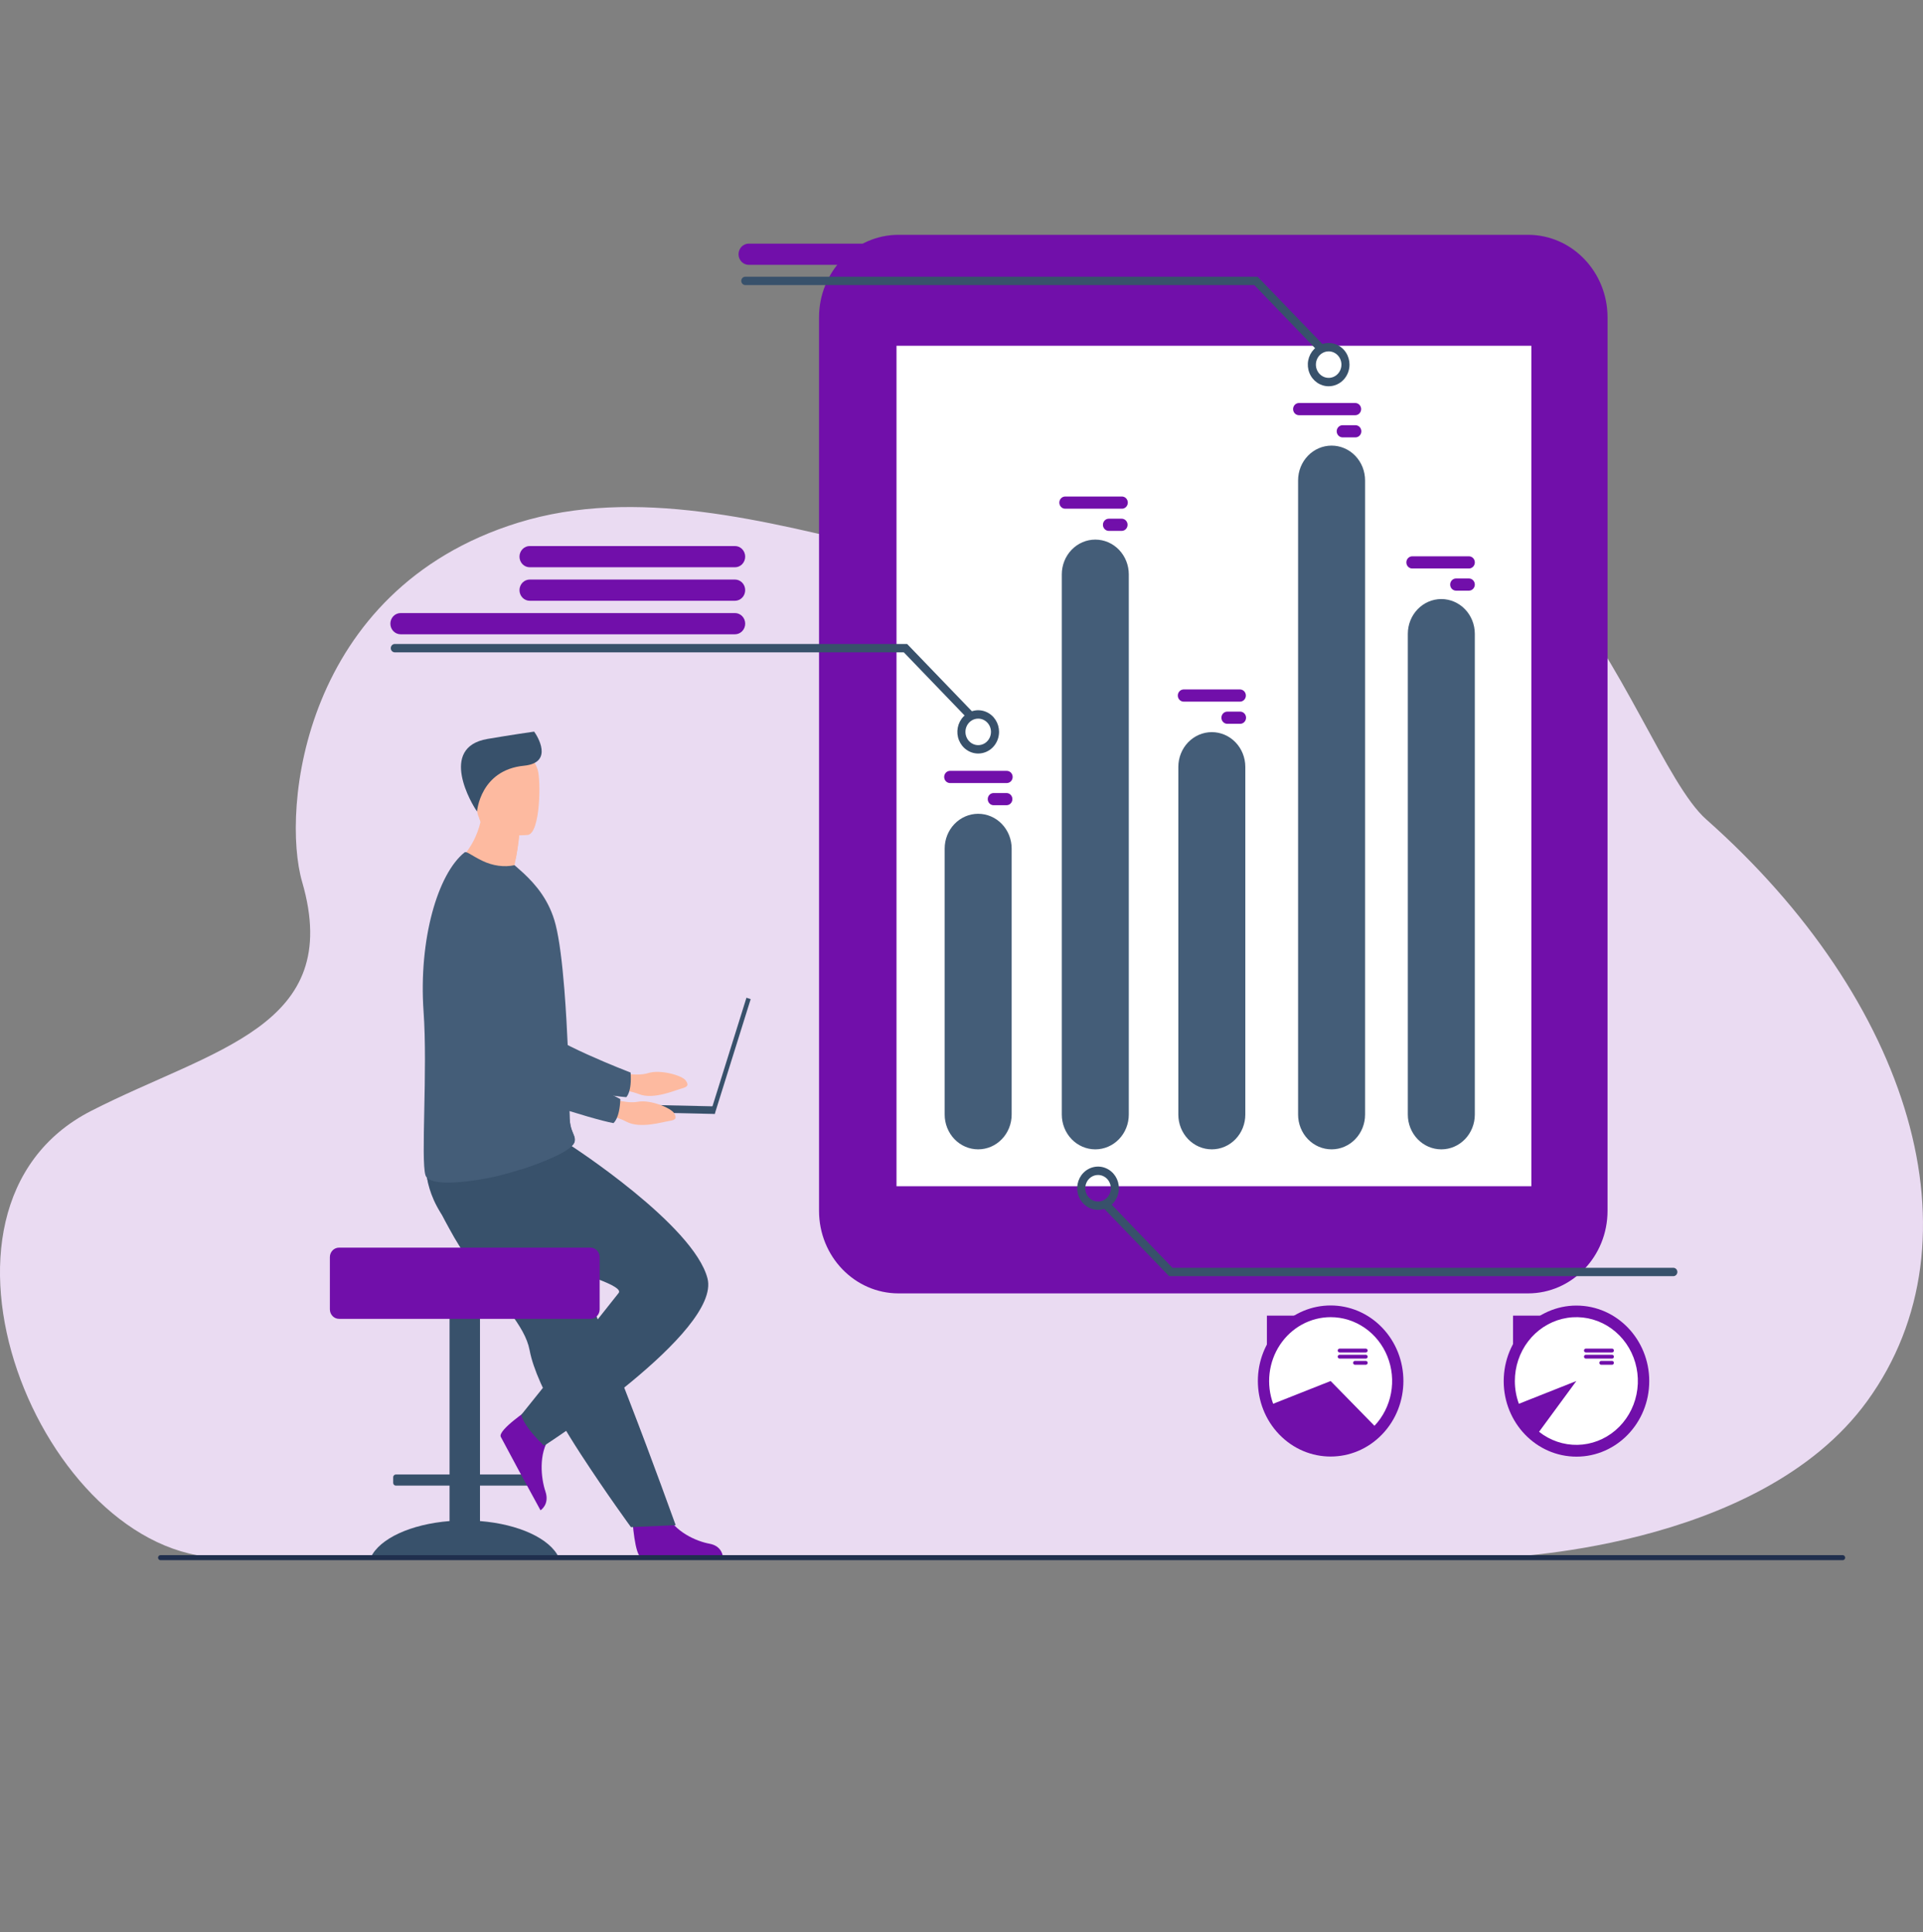 <svg width="205" height="206" viewBox="0 0 205 206" fill="none" xmlns="http://www.w3.org/2000/svg">
<rect x="0" y="0" width="205" height="206" fill="#808080" stroke="none"/>
<g id="Frame" clip-path="url(#clip0_942_505)">
<path id="Vector" d="M181.886 87.355C173.467 79.9 163.318 34.933 128.548 58.353C110.585 70.453 80.295 47.965 55.224 55.732C32.2 62.865 29.981 86.367 32.209 94.026C36.709 109.494 22.704 111.8 9.713 118.442C-10.668 128.868 4.437 165.896 23.689 166.075C42.94 166.253 159.419 166.075 159.419 166.075C159.419 166.075 187.419 165.41 199.049 149.384C211.565 132.133 203.629 106.615 181.886 87.355Z" fill="#EADBF2"/>
<path id="Vector_2" d="M67.413 161.92C67.413 161.92 67.656 166.003 68.417 166.062C68.519 166.07 72.276 166.07 72.276 166.07L77.073 166.041C77.073 166.041 77.042 164.841 75.64 164.587C74.238 164.334 71.891 163.31 71.041 161.386C70.148 159.361 67.413 161.92 67.413 161.92Z" fill="#710FAA"/>
<path id="Vector_3" d="M65.684 114.268C65.684 114.268 67.774 114.825 69.102 114.409C70.431 113.992 72.716 114.677 73.085 115.179C73.455 115.681 73.319 115.882 72.661 116.056C72.004 116.23 69.677 117.26 68.147 116.663C66.616 116.066 64.619 116.045 64.619 116.045L65.684 114.268Z" fill="#FDBAA0"/>
<path id="Vector_4" d="M47.622 95.421C47.622 95.421 49.97 112.749 53.857 114.296C55.775 115.063 64.252 116.797 66.762 116.976C66.762 116.976 67.376 116.458 67.226 114.353C67.226 114.353 58.345 110.966 57.083 109.126C55.206 106.386 58.249 97.932 55.893 95.359C53.536 92.785 49.566 91.675 47.622 95.421Z" fill="#445D78"/>
<path id="Vector_5" d="M47.924 162.172V158.392H42.196C42.121 158.392 42.05 158.361 41.998 158.306C41.945 158.252 41.915 158.178 41.915 158.101V157.499C41.915 157.421 41.945 157.347 41.997 157.292C42.05 157.238 42.121 157.207 42.196 157.207H47.924V135.704C47.924 135.414 48.036 135.135 48.234 134.929C48.432 134.724 48.7 134.608 48.98 134.607H50.113C50.393 134.608 50.661 134.724 50.859 134.929C51.057 135.135 51.169 135.414 51.169 135.704V157.206H56.897C56.972 157.206 57.043 157.237 57.096 157.291C57.149 157.346 57.178 157.42 57.179 157.498V158.103C57.178 158.181 57.148 158.254 57.096 158.309C57.043 158.364 56.972 158.394 56.897 158.394H51.169V162.172C55.313 162.497 58.634 164.048 59.566 166.047H39.527C40.459 164.046 43.78 162.501 47.924 162.172Z" fill="#38516B"/>
<path id="Vector_6" d="M48.414 131.919C49.102 133.108 49.868 134.246 50.707 135.326C53.23 138.631 55.977 141.361 56.455 143.938C56.564 144.499 56.713 145.05 56.899 145.588C57.099 146.179 57.345 146.799 57.631 147.441C58.701 149.852 60.303 152.561 61.901 155.021C64.666 159.273 67.264 162.821 67.264 162.821L72.03 162.61C71.839 162.114 69.76 156.243 66.98 149.069C65.85 146.155 64.65 143.059 63.489 140.071C63.335 139.671 63.18 139.275 63.028 138.881C62.673 137.966 62.325 137.066 61.984 136.19L57.295 124.093C57.295 124.093 46.859 119.984 45.776 122.649C44.883 124.837 45.611 126.985 48.414 131.919Z" fill="#38516B"/>
<path id="Vector_7" d="M56.376 150.256C56.376 150.256 53.062 152.467 53.383 153.186C53.426 153.281 55.258 156.688 55.258 156.688L57.621 161.023C57.621 161.023 58.615 160.409 58.145 159.015C57.675 157.62 57.391 154.995 58.595 153.285C59.861 151.488 56.376 150.256 56.376 150.256Z" fill="#710FAA"/>
<path id="Vector_8" d="M60.862 122.14C60.862 122.14 73.96 130.613 75.423 136.304C76.885 141.996 57.998 154.142 57.998 154.142C57.998 154.142 55.927 152.245 55.562 150.854C55.562 150.854 64.098 140.234 65.95 137.854C67.088 136.392 49.134 132.793 46.938 129.25C44.743 125.708 45.53 122.73 45.53 122.73L60.862 122.14Z" fill="#38516B"/>
<path id="Vector_9" d="M62.95 133.02H36.141C35.602 133.02 35.166 133.473 35.166 134.032V139.599C35.166 140.158 35.602 140.611 36.141 140.611H62.95C63.488 140.611 63.924 140.158 63.924 139.599V134.032C63.924 133.473 63.488 133.02 62.95 133.02Z" fill="#710FAA"/>
<path id="Vector_10" d="M54.805 92.451C55.575 92.944 56.252 93.58 56.801 94.326C53.663 95.169 48.456 92.15 48.456 92.15C48.456 92.15 50.476 90.741 51.224 87.644C51.262 87.488 51.296 87.328 51.327 87.164C51.432 86.605 51.489 86.037 51.499 85.467L52.94 86.807L55.337 89.04C55.337 89.04 55.283 89.965 54.983 91.556C54.933 91.835 54.874 92.134 54.805 92.451Z" fill="#FDBAA0"/>
<path id="Vector_11" d="M45.152 107.821C45.602 114.098 44.845 123.64 45.355 125.294C45.796 126.723 50.975 125.876 52.976 125.4C53.717 125.221 54.61 124.972 55.541 124.675C58.122 123.843 60.942 122.657 61.245 121.775C61.256 121.742 61.266 121.709 61.272 121.674C61.298 121.552 61.296 121.426 61.267 121.305C61.167 120.858 60.778 120.37 60.732 119.258C60.681 118.017 60.689 116.555 60.646 114.983C60.646 114.805 60.641 114.613 60.623 114.437V114.372V114.272C60.579 112.519 60.491 110.675 60.389 108.848C60.324 107.699 60.249 106.563 60.162 105.473C59.936 102.662 59.633 100.161 59.23 98.581C58.574 96.004 57.124 94.323 55.805 93.091L54.851 92.241C53.787 92.483 52.529 92.323 51.39 91.763C50.158 91.155 49.733 90.72 49.518 90.885C46.667 93.163 44.622 100.147 45.152 107.821Z" fill="#445D78"/>
<path id="Vector_12" d="M55.526 124.688C58.107 123.856 60.928 122.67 61.23 121.789C61.242 121.756 61.252 121.722 61.259 121.688L61.253 121.318C61.152 120.871 60.764 120.384 60.718 119.272C60.667 118.03 60.675 116.569 60.632 114.997C60.632 114.818 60.632 114.626 60.609 114.45V114.386C60.609 114.352 60.609 114.319 60.609 114.285L50.843 109.688C50.843 109.688 50.277 117.858 55.526 124.688Z" fill="#445D78"/>
<path id="Vector_13" d="M55.341 89.042C55.341 89.042 55.287 89.967 54.986 91.558C52.65 90.777 51.584 88.578 51.23 87.65C51.129 87.388 51.085 87.225 51.085 87.225L51.332 87.17L52.943 86.812L55.341 89.042Z" fill="#FDBAA0"/>
<path id="Vector_14" d="M56.287 89.017C56.287 89.017 51.145 89.62 50.833 86.289C50.521 82.958 49.648 80.792 52.917 80.267C56.187 79.742 56.945 80.948 57.31 82.034C57.675 83.119 57.617 88.775 56.287 89.017Z" fill="#FDBAA0"/>
<path id="Vector_15" d="M50.856 86.518C50.856 86.518 51.182 82.097 55.863 81.638C59.069 81.325 57.281 78.459 56.94 78.003C56.94 78.003 54.484 78.352 51.966 78.784C46.68 79.691 50.337 85.829 50.856 86.518Z" fill="#38516B"/>
<path id="Vector_16" d="M75.745 118.612L76.195 118.764L80.025 106.526L79.575 106.374L75.745 118.612Z" fill="#38516B"/>
<path id="Vector_17" d="M63.188 118.478L76.19 118.766L76.207 117.958L63.205 117.671L63.188 118.478Z" fill="#38516B"/>
<path id="Vector_18" d="M64.607 116.933C64.607 116.933 66.625 117.726 67.989 117.469C69.354 117.211 71.554 118.148 71.867 118.69C72.179 119.233 72.024 119.415 71.35 119.512C70.677 119.61 68.253 120.368 66.799 119.602C65.344 118.835 63.357 118.583 63.357 118.583L64.607 116.933Z" fill="#FDBAA0"/>
<path id="Vector_19" d="M48.658 96.135C48.658 96.135 49.152 113.623 52.851 115.607C54.677 116.589 62.916 119.283 65.391 119.743C65.391 119.743 66.056 119.296 66.131 117.188C66.131 117.188 57.664 112.807 56.605 110.833C55.029 107.895 58.952 99.841 56.884 97.013C54.816 94.186 50.988 92.63 48.658 96.135Z" fill="#445D78"/>
<path id="Vector_20" d="M95.792 137.897H162.891C167.574 137.897 171.37 133.956 171.37 129.094V33.839C171.37 28.977 167.574 25.035 162.891 25.035L95.792 25.035C91.109 25.035 87.313 28.977 87.313 33.839L87.313 129.094C87.313 133.956 91.109 137.897 95.792 137.897Z" fill="#710FAA"/>
<path id="Vector_21" d="M95.572 126.475L163.248 126.475V36.865L95.572 36.865L95.572 126.475Z" fill="white"/>
<path id="Vector_22" d="M153.651 122.541C152.704 122.541 151.796 122.151 151.126 121.455C150.456 120.76 150.08 119.817 150.08 118.834V67.576C150.08 66.593 150.457 65.65 151.126 64.955C151.796 64.26 152.704 63.869 153.651 63.869C154.598 63.869 155.506 64.26 156.176 64.955C156.846 65.65 157.222 66.593 157.222 67.576V118.834C157.222 119.817 156.846 120.76 156.176 121.455C155.507 122.151 154.598 122.541 153.651 122.541Z" fill="#445D78"/>
<path id="Vector_23" d="M141.952 122.54C141.483 122.54 141.019 122.444 140.585 122.258C140.152 122.072 139.758 121.799 139.427 121.454C139.095 121.11 138.832 120.701 138.653 120.251C138.474 119.801 138.381 119.319 138.382 118.833V51.217C138.382 50.233 138.758 49.291 139.427 48.596C140.097 47.9 141.005 47.51 141.952 47.51C142.421 47.51 142.885 47.605 143.318 47.792C143.752 47.978 144.145 48.251 144.477 48.595C144.808 48.939 145.071 49.348 145.251 49.798C145.43 50.248 145.523 50.73 145.523 51.217V118.833C145.523 119.319 145.431 119.802 145.251 120.252C145.072 120.701 144.809 121.11 144.477 121.455C144.145 121.799 143.752 122.072 143.318 122.258C142.885 122.445 142.421 122.54 141.952 122.54Z" fill="#445D78"/>
<path id="Vector_24" d="M129.186 122.54C128.239 122.54 127.331 122.15 126.661 121.454C125.991 120.759 125.615 119.816 125.615 118.833V81.764C125.615 80.781 125.992 79.838 126.661 79.143C127.331 78.448 128.239 78.058 129.186 78.058C130.133 78.058 131.041 78.448 131.711 79.143C132.38 79.838 132.756 80.781 132.756 81.764V118.833C132.757 119.319 132.664 119.802 132.485 120.251C132.306 120.701 132.043 121.11 131.711 121.454C131.38 121.799 130.986 122.072 130.553 122.258C130.119 122.444 129.655 122.54 129.186 122.54Z" fill="#445D78"/>
<path id="Vector_25" d="M116.763 122.541C115.816 122.541 114.908 122.15 114.238 121.455C113.569 120.759 113.192 119.816 113.192 118.833V61.238C113.192 60.255 113.569 59.312 114.238 58.616C114.908 57.921 115.816 57.53 116.763 57.53C117.711 57.53 118.619 57.921 119.289 58.616C119.958 59.312 120.334 60.255 120.334 61.238V118.833C120.334 119.816 119.958 120.759 119.289 121.455C118.619 122.15 117.711 122.541 116.763 122.541Z" fill="#445D78"/>
<path id="Vector_26" d="M107.847 90.47V118.832C107.847 119.319 107.755 119.802 107.576 120.251C107.396 120.701 107.133 121.11 106.802 121.454C106.47 121.799 106.076 122.072 105.643 122.258C105.21 122.444 104.745 122.54 104.276 122.54C103.807 122.54 103.343 122.444 102.91 122.258C102.477 122.072 102.083 121.798 101.751 121.454C101.42 121.11 101.157 120.701 100.978 120.251C100.798 119.801 100.706 119.319 100.706 118.832V90.47C100.706 89.487 101.082 88.544 101.752 87.849C102.421 87.154 103.329 86.763 104.276 86.763C105.223 86.763 106.132 87.153 106.801 87.849C107.471 88.544 107.847 89.487 107.847 90.47Z" fill="#445D78"/>
<path id="Vector_27" d="M113.532 52.938H119.579C119.664 52.934 119.748 52.949 119.826 52.98C119.905 53.011 119.977 53.059 120.037 53.119C120.098 53.18 120.146 53.253 120.179 53.333C120.212 53.414 120.229 53.5 120.229 53.587C120.229 53.675 120.212 53.761 120.179 53.842C120.146 53.922 120.098 53.995 120.037 54.056C119.977 54.116 119.905 54.164 119.826 54.195C119.748 54.226 119.664 54.241 119.579 54.237H113.532C113.37 54.231 113.216 54.16 113.104 54.039C112.991 53.917 112.929 53.756 112.929 53.587C112.929 53.419 112.991 53.258 113.104 53.136C113.216 53.015 113.37 52.944 113.532 52.938Z" fill="#710FAA"/>
<path id="Vector_28" d="M118.203 55.303H119.579C119.745 55.303 119.904 55.371 120.021 55.493C120.139 55.615 120.204 55.78 120.204 55.952C120.204 56.124 120.139 56.289 120.021 56.411C119.904 56.533 119.745 56.602 119.579 56.602H118.203C118.037 56.602 117.878 56.533 117.76 56.411C117.643 56.289 117.577 56.124 117.577 55.952C117.577 55.78 117.643 55.615 117.76 55.493C117.878 55.371 118.037 55.303 118.203 55.303Z" fill="#710FAA"/>
<path id="Vector_29" d="M138.453 42.968H144.5C144.662 42.974 144.816 43.045 144.928 43.166C145.041 43.288 145.104 43.449 145.104 43.618C145.104 43.786 145.041 43.948 144.928 44.069C144.816 44.19 144.662 44.261 144.5 44.267H138.453C138.291 44.261 138.137 44.19 138.025 44.069C137.912 43.948 137.85 43.786 137.85 43.618C137.85 43.449 137.912 43.288 138.025 43.166C138.137 43.045 138.291 42.974 138.453 42.968Z" fill="#710FAA"/>
<path id="Vector_30" d="M143.124 45.333H144.5C144.666 45.334 144.825 45.402 144.942 45.524C145.059 45.645 145.125 45.81 145.126 45.982C145.125 46.154 145.059 46.319 144.942 46.441C144.825 46.563 144.666 46.631 144.5 46.632H143.124C142.958 46.631 142.799 46.563 142.682 46.441C142.565 46.319 142.499 46.154 142.498 45.982C142.499 45.81 142.565 45.645 142.682 45.524C142.799 45.402 142.958 45.334 143.124 45.333Z" fill="#710FAA"/>
<path id="Vector_31" d="M150.549 59.312H156.597C156.763 59.312 156.922 59.381 157.039 59.502C157.157 59.624 157.223 59.789 157.223 59.962C157.223 60.134 157.157 60.299 157.039 60.421C156.922 60.543 156.763 60.611 156.597 60.611H150.549C150.384 60.611 150.224 60.543 150.107 60.421C149.99 60.299 149.924 60.134 149.924 59.962C149.924 59.789 149.99 59.624 150.107 59.502C150.224 59.381 150.384 59.312 150.549 59.312Z" fill="#710FAA"/>
<path id="Vector_32" d="M155.219 61.675H156.595C156.761 61.675 156.92 61.744 157.037 61.865C157.155 61.987 157.221 62.152 157.222 62.324C157.221 62.496 157.155 62.661 157.038 62.783C156.92 62.905 156.761 62.974 156.595 62.974H155.219C155.053 62.974 154.894 62.905 154.777 62.783C154.66 62.661 154.594 62.496 154.594 62.324C154.594 62.152 154.66 61.987 154.777 61.865C154.894 61.744 155.053 61.675 155.219 61.675Z" fill="#710FAA"/>
<path id="Vector_33" d="M126.163 73.507H132.21C132.372 73.513 132.526 73.584 132.638 73.705C132.751 73.827 132.814 73.988 132.814 74.157C132.814 74.325 132.751 74.487 132.638 74.608C132.526 74.729 132.372 74.8 132.21 74.806H126.163C126.001 74.8 125.847 74.729 125.735 74.608C125.622 74.487 125.56 74.325 125.56 74.157C125.56 73.988 125.622 73.827 125.735 73.705C125.847 73.584 126.001 73.513 126.163 73.507Z" fill="#710FAA"/>
<path id="Vector_34" d="M130.832 75.871H132.209C132.375 75.872 132.533 75.94 132.651 76.062C132.768 76.183 132.834 76.348 132.834 76.52C132.834 76.692 132.768 76.857 132.651 76.979C132.533 77.101 132.375 77.169 132.209 77.17H130.832C130.667 77.169 130.508 77.101 130.391 76.979C130.274 76.857 130.207 76.692 130.207 76.52C130.207 76.348 130.274 76.183 130.391 76.062C130.508 75.94 130.667 75.872 130.832 75.871Z" fill="#710FAA"/>
<path id="Vector_35" d="M101.256 82.187H107.303C107.388 82.184 107.471 82.198 107.55 82.229C107.629 82.26 107.701 82.308 107.761 82.368C107.822 82.429 107.87 82.502 107.903 82.582C107.936 82.663 107.953 82.749 107.953 82.837C107.953 82.924 107.936 83.011 107.903 83.091C107.87 83.172 107.822 83.244 107.761 83.305C107.701 83.366 107.629 83.413 107.55 83.444C107.471 83.475 107.388 83.49 107.303 83.487H101.256C101.094 83.48 100.94 83.409 100.828 83.288C100.715 83.167 100.653 83.005 100.653 82.837C100.653 82.668 100.715 82.507 100.828 82.386C100.94 82.264 101.094 82.193 101.256 82.187Z" fill="#710FAA"/>
<path id="Vector_36" d="M105.923 84.551H107.3C107.466 84.551 107.625 84.619 107.742 84.741C107.859 84.863 107.925 85.028 107.925 85.2C107.925 85.372 107.859 85.537 107.742 85.659C107.625 85.781 107.466 85.85 107.3 85.85H105.923C105.757 85.85 105.598 85.781 105.481 85.659C105.364 85.537 105.298 85.372 105.298 85.2C105.298 85.028 105.364 84.863 105.481 84.741C105.598 84.619 105.757 84.551 105.923 84.551Z" fill="#710FAA"/>
<path id="Vector_37" d="M104.276 80.339C103.837 80.338 103.408 80.202 103.043 79.948C102.678 79.694 102.394 79.333 102.227 78.912C102.059 78.49 102.016 78.026 102.102 77.579C102.188 77.132 102.4 76.721 102.711 76.399C103.022 76.077 103.418 75.857 103.849 75.769C104.28 75.68 104.726 75.726 105.132 75.901C105.538 76.075 105.885 76.371 106.129 76.75C106.373 77.13 106.503 77.576 106.503 78.032C106.502 78.644 106.267 79.231 105.85 79.664C105.432 80.097 104.866 80.339 104.276 80.339ZM104.276 76.618C104.007 76.619 103.744 76.702 103.521 76.858C103.298 77.014 103.124 77.235 103.021 77.494C102.919 77.752 102.893 78.036 102.946 78.31C102.999 78.584 103.129 78.836 103.319 79.033C103.51 79.23 103.753 79.365 104.017 79.419C104.281 79.473 104.554 79.445 104.803 79.338C105.051 79.231 105.264 79.049 105.413 78.817C105.563 78.584 105.643 78.311 105.643 78.032C105.642 77.846 105.607 77.662 105.538 77.49C105.469 77.318 105.369 77.162 105.242 77.031C105.115 76.9 104.964 76.796 104.799 76.725C104.633 76.654 104.456 76.618 104.276 76.618Z" fill="#38516B"/>
<path id="Vector_38" d="M103.33 76.617C103.216 76.617 103.107 76.57 103.026 76.486L96.352 69.552H42.089C41.975 69.552 41.866 69.505 41.785 69.421C41.704 69.338 41.659 69.224 41.659 69.106C41.659 68.987 41.704 68.874 41.785 68.79C41.866 68.706 41.975 68.659 42.089 68.659H96.704L103.635 75.859C103.695 75.922 103.736 76.001 103.753 76.088C103.769 76.175 103.761 76.265 103.728 76.346C103.696 76.428 103.64 76.498 103.569 76.547C103.499 76.596 103.415 76.622 103.33 76.622V76.617Z" fill="#38516B"/>
<path id="Vector_39" d="M117.056 128.995C116.616 128.995 116.186 128.86 115.821 128.606C115.455 128.352 115.17 127.992 115.002 127.57C114.834 127.148 114.79 126.684 114.876 126.236C114.962 125.789 115.173 125.377 115.484 125.055C115.795 124.732 116.192 124.512 116.623 124.423C117.054 124.334 117.501 124.38 117.907 124.555C118.313 124.73 118.661 125.026 118.905 125.405C119.149 125.785 119.279 126.231 119.279 126.688C119.278 127.3 119.044 127.886 118.627 128.319C118.21 128.751 117.645 128.995 117.056 128.995ZM117.056 125.273C116.786 125.273 116.523 125.356 116.299 125.511C116.075 125.667 115.9 125.888 115.797 126.146C115.694 126.405 115.667 126.689 115.719 126.964C115.772 127.238 115.902 127.49 116.092 127.688C116.283 127.886 116.526 128.021 116.79 128.076C117.054 128.13 117.328 128.102 117.577 127.995C117.826 127.888 118.039 127.707 118.189 127.474C118.339 127.241 118.419 126.968 118.419 126.688C118.418 126.313 118.275 125.953 118.019 125.688C117.764 125.422 117.417 125.273 117.056 125.273Z" fill="#38516B"/>
<path id="Vector_40" d="M178.384 136.061H124.63L117.7 128.866C117.66 128.824 117.628 128.775 117.606 128.721C117.584 128.666 117.573 128.608 117.573 128.55C117.573 128.491 117.584 128.433 117.606 128.379C117.627 128.324 117.659 128.275 117.699 128.234C117.739 128.192 117.786 128.159 117.839 128.137C117.891 128.114 117.947 128.103 118.003 128.103C118.06 128.102 118.116 128.114 118.168 128.136C118.22 128.159 118.268 128.192 118.308 128.233L124.986 135.168H178.384C178.498 135.168 178.607 135.215 178.688 135.299C178.769 135.383 178.814 135.496 178.814 135.615C178.814 135.733 178.769 135.847 178.688 135.93C178.607 136.014 178.498 136.061 178.384 136.061Z" fill="#38516B"/>
<path id="Vector_41" d="M141.641 41.182C141.202 41.182 140.772 41.046 140.407 40.793C140.041 40.539 139.756 40.179 139.588 39.758C139.42 39.336 139.376 38.872 139.462 38.424C139.547 37.977 139.759 37.566 140.07 37.243C140.381 36.92 140.776 36.701 141.208 36.612C141.639 36.523 142.085 36.568 142.491 36.743C142.897 36.918 143.245 37.213 143.489 37.593C143.733 37.972 143.863 38.418 143.863 38.874C143.862 39.486 143.628 40.073 143.212 40.505C142.795 40.938 142.23 41.181 141.641 41.182ZM141.641 37.461C141.372 37.461 141.108 37.544 140.884 37.699C140.661 37.854 140.486 38.075 140.383 38.333C140.28 38.592 140.253 38.876 140.305 39.15C140.358 39.425 140.488 39.677 140.678 39.874C140.869 40.072 141.111 40.207 141.375 40.261C141.64 40.316 141.913 40.288 142.162 40.181C142.411 40.074 142.624 39.893 142.773 39.66C142.923 39.428 143.003 39.154 143.003 38.874C143.002 38.5 142.859 38.14 142.604 37.875C142.348 37.61 142.002 37.461 141.641 37.461Z" fill="#38516B"/>
<path id="Vector_42" d="M140.693 37.46C140.579 37.46 140.47 37.413 140.39 37.329L133.711 30.395H79.453C79.338 30.395 79.229 30.348 79.148 30.264C79.068 30.181 79.022 30.067 79.022 29.949C79.022 29.83 79.068 29.716 79.148 29.633C79.229 29.549 79.338 29.502 79.453 29.502H134.067L141 36.698C141.06 36.76 141.101 36.84 141.118 36.926C141.134 37.013 141.126 37.103 141.093 37.185C141.061 37.267 141.005 37.336 140.935 37.385C140.864 37.434 140.78 37.461 140.695 37.46H140.693Z" fill="#38516B"/>
<path id="Vector_43" d="M78.351 67.626H42.706C42.417 67.626 42.14 67.507 41.935 67.294C41.731 67.082 41.616 66.794 41.616 66.494C41.616 66.346 41.644 66.198 41.699 66.061C41.754 65.924 41.834 65.799 41.935 65.694C42.037 65.589 42.157 65.506 42.289 65.449C42.421 65.392 42.563 65.363 42.706 65.363H78.351C78.494 65.363 78.636 65.392 78.768 65.449C78.9 65.506 79.021 65.589 79.122 65.694C79.223 65.799 79.303 65.924 79.358 66.061C79.413 66.198 79.441 66.346 79.441 66.494C79.441 66.794 79.326 67.082 79.122 67.294C78.917 67.507 78.64 67.626 78.351 67.626Z" fill="#710FAA"/>
<path id="Vector_44" d="M78.35 64.052H56.47C56.181 64.052 55.904 63.933 55.699 63.721C55.495 63.509 55.38 63.221 55.38 62.921C55.38 62.772 55.408 62.625 55.463 62.488C55.518 62.351 55.598 62.226 55.699 62.121C55.8 62.016 55.921 61.933 56.053 61.876C56.185 61.819 56.327 61.79 56.47 61.79H78.35C78.493 61.79 78.635 61.819 78.767 61.876C78.9 61.933 79.02 62.016 79.121 62.121C79.222 62.226 79.302 62.351 79.357 62.488C79.412 62.625 79.44 62.772 79.44 62.921C79.44 63.221 79.325 63.509 79.121 63.721C78.917 63.933 78.639 64.052 78.35 64.052Z" fill="#710FAA"/>
<path id="Vector_45" d="M78.35 60.48H56.47C56.181 60.48 55.904 60.361 55.699 60.149C55.495 59.937 55.38 59.649 55.38 59.349C55.38 59.2 55.408 59.053 55.463 58.916C55.518 58.778 55.598 58.654 55.699 58.549C55.8 58.444 55.921 58.36 56.053 58.304C56.185 58.247 56.327 58.218 56.47 58.218H78.35C78.493 58.218 78.635 58.247 78.767 58.304C78.9 58.36 79.02 58.444 79.121 58.549C79.222 58.654 79.302 58.778 79.357 58.916C79.412 59.053 79.44 59.2 79.44 59.349C79.44 59.649 79.325 59.937 79.121 60.149C78.917 60.361 78.639 60.48 78.35 60.48Z" fill="#710FAA"/>
<path id="Vector_46" d="M115.466 28.237H79.821C79.532 28.237 79.255 28.118 79.05 27.906C78.846 27.694 78.731 27.406 78.731 27.106C78.731 26.958 78.759 26.811 78.814 26.673C78.869 26.536 78.949 26.411 79.05 26.306C79.151 26.201 79.271 26.118 79.404 26.061C79.536 26.004 79.677 25.975 79.821 25.975H115.466C115.609 25.975 115.751 26.004 115.883 26.061C116.016 26.118 116.136 26.201 116.237 26.306C116.338 26.411 116.418 26.536 116.473 26.673C116.527 26.811 116.556 26.958 116.555 27.106C116.555 27.255 116.527 27.402 116.473 27.539C116.418 27.676 116.338 27.801 116.236 27.906C116.135 28.011 116.015 28.094 115.883 28.151C115.751 28.208 115.609 28.237 115.466 28.237Z" fill="#710FAA"/>
<path id="Vector_47" d="M147.336 152.933C150.366 149.788 150.366 144.689 147.336 141.543C144.307 138.398 139.395 138.398 136.366 141.543C133.337 144.689 133.337 149.788 136.366 152.933C139.395 156.079 144.307 156.079 147.336 152.933Z" fill="#710FAA"/>
<path id="Vector_48" d="M141.851 140.432C143.143 140.431 144.407 140.828 145.483 141.571C146.559 142.314 147.4 143.371 147.899 144.609C148.399 145.847 148.535 147.21 148.29 148.528C148.045 149.845 147.431 151.059 146.524 152.015L141.851 147.24L135.723 149.667C135.345 148.636 135.214 147.525 135.341 146.43C135.468 145.335 135.849 144.288 136.452 143.379C137.055 142.471 137.861 141.728 138.801 141.215C139.742 140.701 140.788 140.432 141.851 140.432Z" fill="white"/>
<path id="Vector_49" d="M142.807 143.783H145.598C145.651 143.783 145.701 143.805 145.739 143.844C145.776 143.883 145.797 143.936 145.797 143.99C145.797 144.045 145.776 144.098 145.739 144.137C145.701 144.176 145.651 144.198 145.598 144.198H142.807C142.754 144.198 142.703 144.176 142.666 144.137C142.628 144.098 142.607 144.045 142.607 143.99C142.608 143.936 142.629 143.883 142.666 143.844C142.704 143.805 142.754 143.783 142.807 143.783Z" fill="#710FAA"/>
<path id="Vector_50" d="M142.807 144.438H145.598C145.651 144.438 145.701 144.459 145.739 144.498C145.776 144.537 145.797 144.59 145.797 144.645C145.797 144.7 145.776 144.752 145.739 144.791C145.701 144.83 145.651 144.852 145.598 144.852H142.807C142.754 144.852 142.703 144.83 142.666 144.791C142.628 144.752 142.607 144.7 142.607 144.645C142.607 144.59 142.628 144.537 142.666 144.498C142.703 144.459 142.754 144.438 142.807 144.438Z" fill="#710FAA"/>
<path id="Vector_51" d="M144.447 145.094H145.599C145.652 145.094 145.703 145.116 145.741 145.154C145.778 145.193 145.799 145.246 145.799 145.301C145.799 145.356 145.778 145.409 145.741 145.448C145.703 145.486 145.652 145.508 145.599 145.508H144.447C144.394 145.508 144.343 145.486 144.306 145.448C144.268 145.409 144.247 145.356 144.247 145.301C144.247 145.246 144.268 145.193 144.306 145.154C144.343 145.116 144.394 145.094 144.447 145.094Z" fill="#710FAA"/>
<path id="Vector_52" d="M135.058 143.459L138.126 140.272H135.058V143.459Z" fill="#710FAA"/>
<path id="Vector_53" d="M175.807 147.652C176.021 143.21 172.725 139.428 168.447 139.206C164.168 138.984 160.526 142.406 160.312 146.849C160.098 151.291 163.394 155.072 167.672 155.294C171.951 155.516 175.593 152.095 175.807 147.652Z" fill="#710FAA"/>
<path id="Vector_54" d="M161.489 147.24C161.489 145.704 161.989 144.213 162.908 143.01C163.828 141.806 165.112 140.961 166.552 140.611C167.993 140.261 169.505 140.427 170.843 141.082C172.181 141.737 173.266 142.843 173.923 144.219C174.579 145.596 174.768 147.162 174.458 148.664C174.149 150.166 173.359 151.516 172.217 152.493C171.076 153.47 169.65 154.017 168.171 154.047C166.692 154.076 165.246 153.585 164.07 152.653L168.046 147.24L161.919 149.668C161.634 148.893 161.489 148.07 161.489 147.24Z" fill="white"/>
<path id="Vector_55" d="M169.059 143.783H171.85C171.903 143.783 171.953 143.805 171.991 143.844C172.028 143.883 172.049 143.936 172.049 143.99C172.049 144.045 172.028 144.098 171.991 144.137C171.953 144.176 171.903 144.198 171.85 144.198H169.059C169.006 144.198 168.955 144.176 168.918 144.137C168.88 144.098 168.859 144.045 168.859 143.99C168.86 143.936 168.881 143.883 168.918 143.844C168.955 143.805 169.006 143.783 169.059 143.783Z" fill="#710FAA"/>
<path id="Vector_56" d="M169.059 144.438H171.85C171.903 144.438 171.953 144.459 171.991 144.498C172.028 144.537 172.049 144.59 172.049 144.645C172.049 144.7 172.028 144.752 171.991 144.791C171.953 144.83 171.903 144.852 171.85 144.852H169.059C169.006 144.852 168.955 144.83 168.918 144.791C168.88 144.752 168.859 144.7 168.859 144.645C168.859 144.59 168.88 144.537 168.918 144.498C168.955 144.459 169.006 144.438 169.059 144.438Z" fill="#710FAA"/>
<path id="Vector_57" d="M170.696 145.094H171.848C171.901 145.094 171.952 145.116 171.99 145.154C172.027 145.193 172.048 145.246 172.048 145.301C172.048 145.356 172.027 145.409 171.99 145.448C171.952 145.486 171.901 145.508 171.848 145.508H170.696C170.643 145.508 170.592 145.486 170.555 145.448C170.517 145.409 170.496 145.356 170.496 145.301C170.496 145.246 170.517 145.193 170.555 145.154C170.592 145.116 170.643 145.094 170.696 145.094Z" fill="#710FAA"/>
<path id="Vector_58" d="M161.297 143.459L164.365 140.272H161.297V143.459Z" fill="#710FAA"/>
<path id="Vector_59" d="M196.444 166.341H17.108C17.039 166.341 16.973 166.313 16.925 166.262C16.877 166.212 16.849 166.144 16.849 166.073C16.849 166.002 16.877 165.934 16.925 165.883C16.973 165.833 17.039 165.805 17.108 165.805H196.444C196.512 165.805 196.578 165.833 196.626 165.883C196.674 165.934 196.702 166.002 196.702 166.073C196.702 166.144 196.674 166.212 196.626 166.262C196.578 166.313 196.512 166.341 196.444 166.341Z" fill="#202F4E"/>
</g>
<defs>
<clipPath id="clip0_942_505">
<rect width="205" height="205" fill="white" transform="translate(0 0.5)"/>
</clipPath>
</defs>
</svg>
